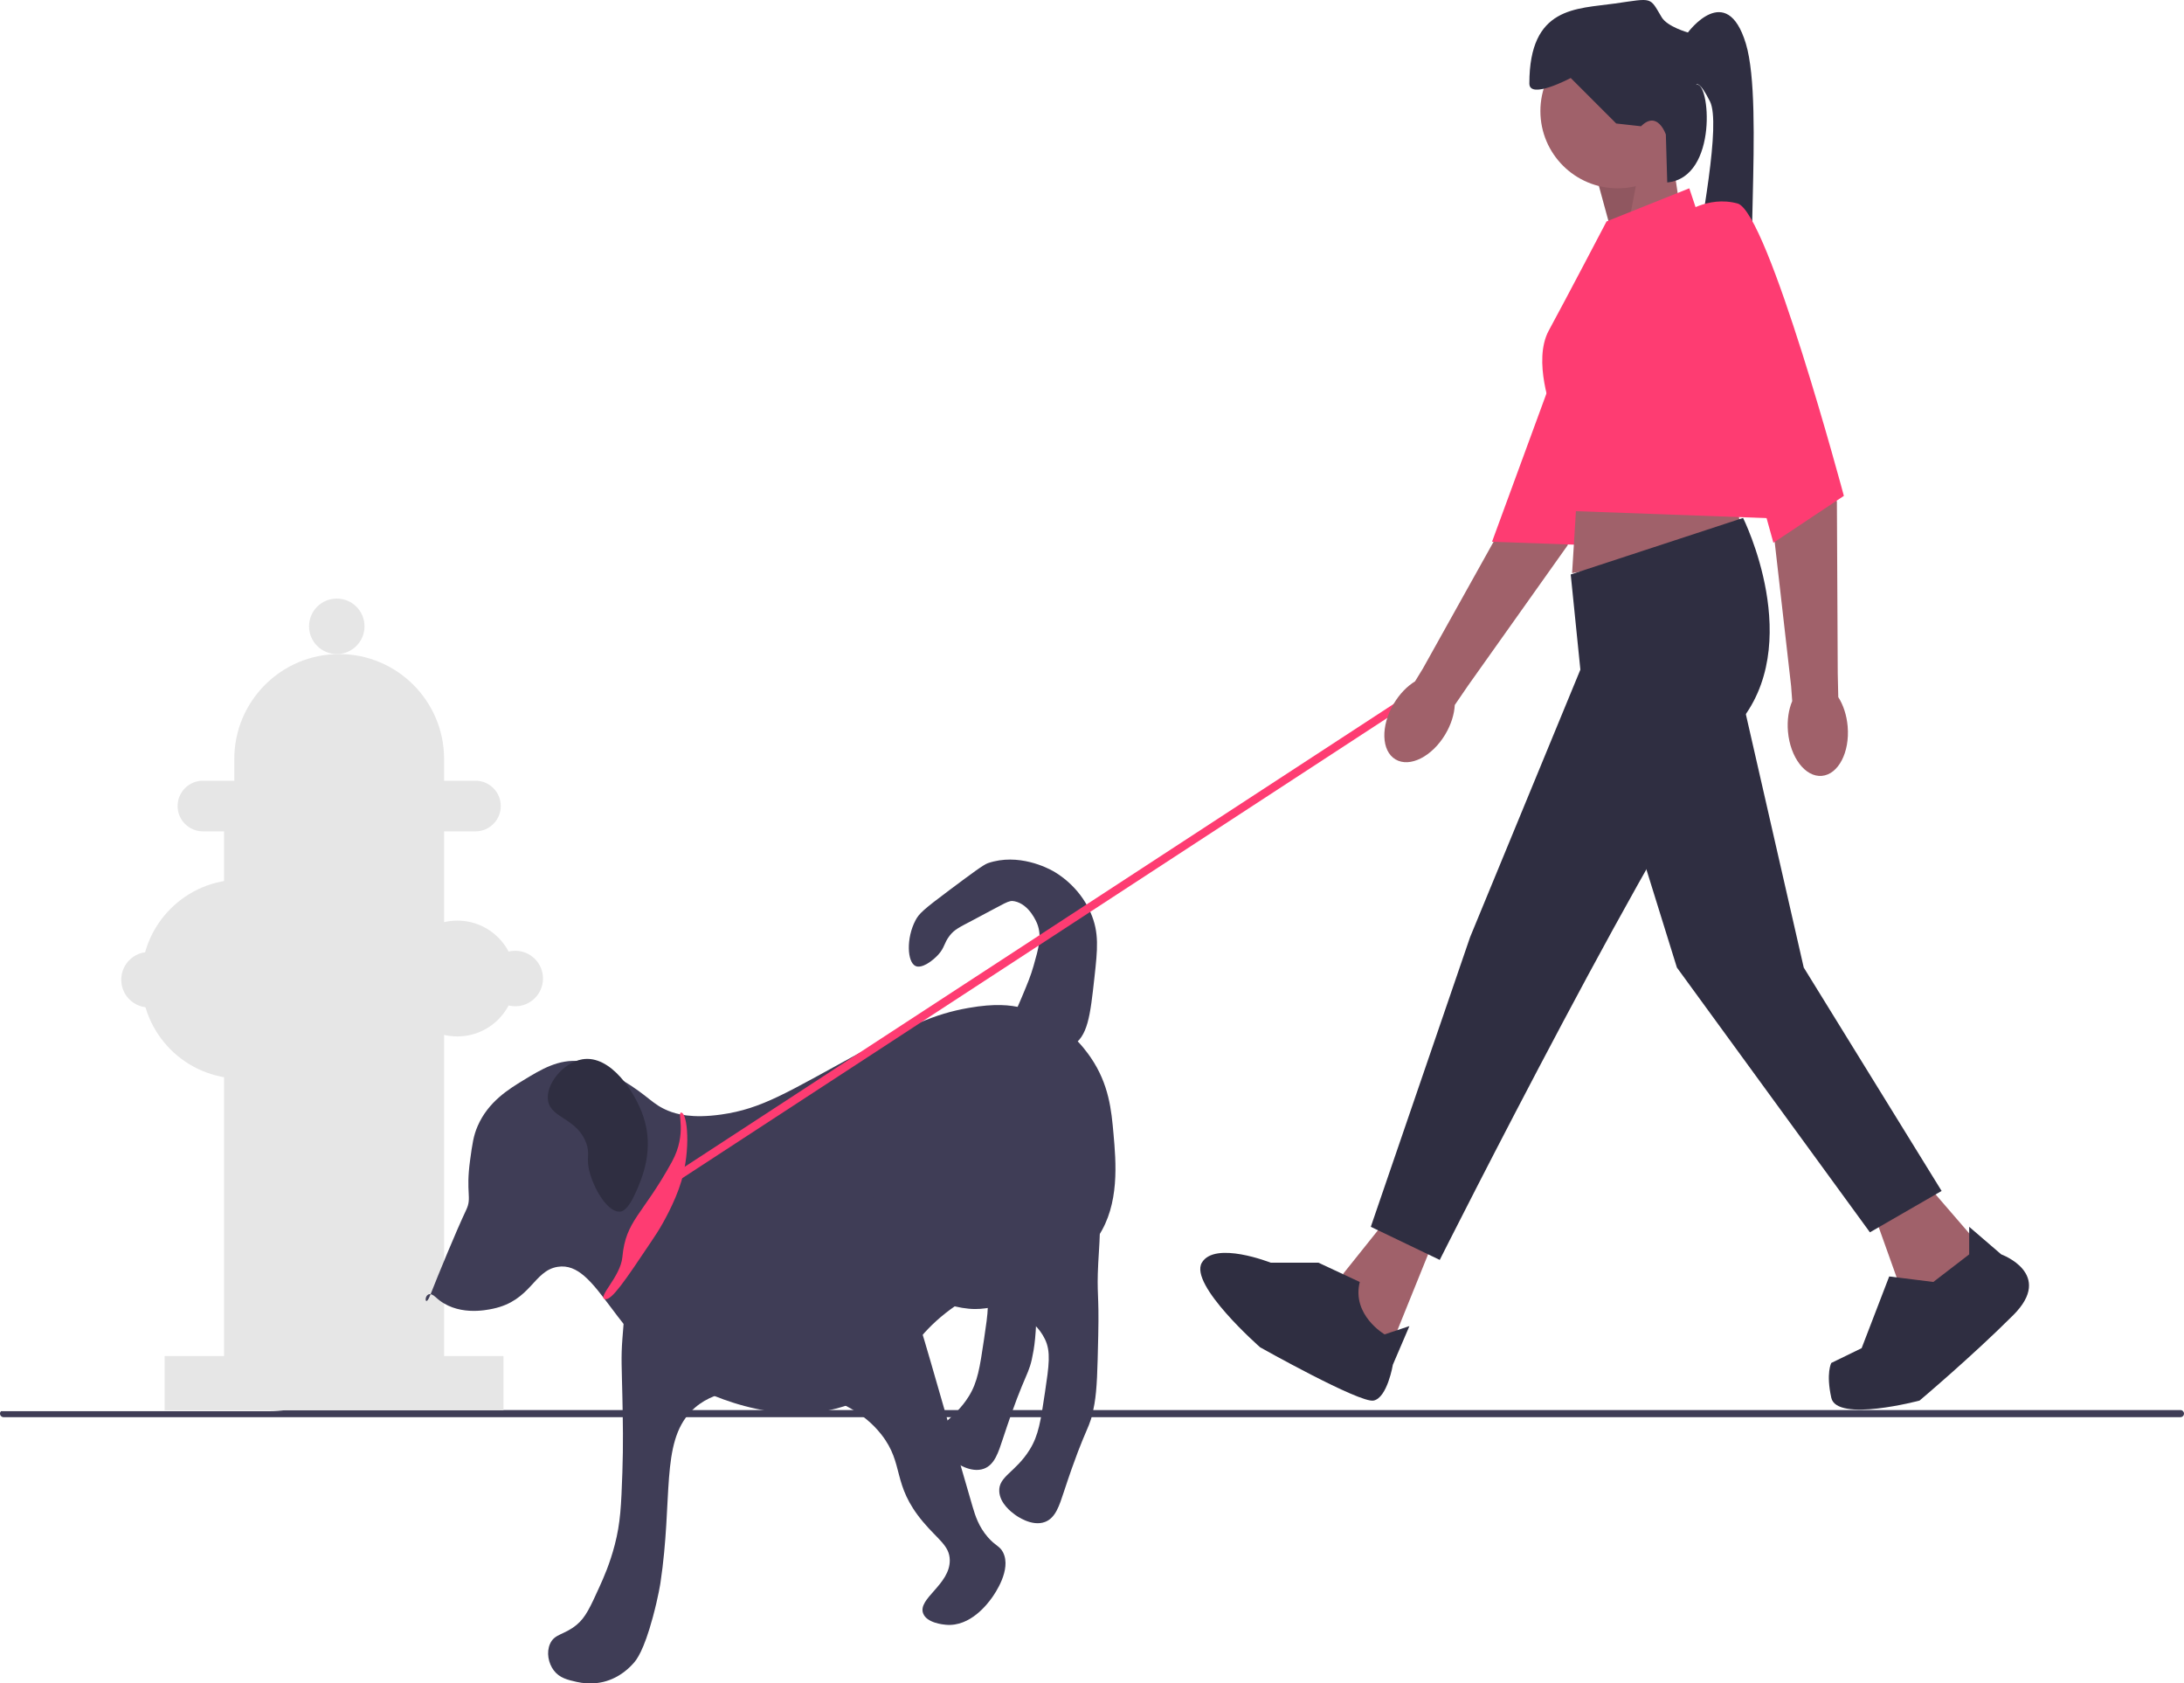 <svg xmlns="http://www.w3.org/2000/svg" width="730.67" height="563.04" viewBox="0 0 730.67 563.04" xmlns:xlink="http://www.w3.org/1999/xlink"><path d="M730.67,472.805c0,.66-.53,1.19-1.19,1.19H1.19c-.66,0-1.19-.53-1.19-1.19,0-.32,.12-.6,.32-.81H90.04c1.91,0,3.78-.13,5.62-.38H729.48c.66,0,1.19,.53,1.19,1.19Z" fill="#3f3d56"/><g><rect x="74.952" y="275.04" width="73.624" height="181.538" fill="#e6e6e6"/><path d="M113.882,327.484c0,18.381-14.901,33.282-33.282,33.282s-33.282-14.901-33.282-33.282,14.901-33.282,33.282-33.282,33.282,14.901,33.282,33.282Z" fill="#e6e6e6"/><circle cx="49.841" cy="327.686" r="9.279" fill="#e6e6e6"/><path d="M172.378,327.283c0,10.694-8.67,19.364-19.364,19.364s-19.364-8.67-19.364-19.364,8.67-19.364,19.364-19.364,19.364,8.67,19.364,19.364Z" fill="#e6e6e6"/><circle cx="172.378" cy="327.283" r="9.279" fill="#e6e6e6"/><circle cx="112.672" cy="209.485" r="9.279" fill="#e6e6e6"/><path d="M67.893,261.122h91.172c4.679,0,8.472,3.793,8.472,8.472h0c0,4.679-3.793,8.472-8.472,8.472H67.893c-4.679,0-8.472-3.793-8.472-8.472h0c0-4.679,3.793-8.472,8.472-8.472Z" fill="#e6e6e6"/><path d="M113.479,218.763h0c19.371,0,35.097,15.727,35.097,35.097v12.506H78.381v-12.506c0-19.371,15.727-35.097,35.097-35.097v0Z" fill="#e6e6e6"/><rect x="55.084" y="453.552" width="113.36" height="18.154" fill="#e6e6e6"/></g><g><g><path d="M208.218,361.302c8.967,5.407,9.851,7.959,15.284,10.189,2.749,1.129,7.897,2.681,17.831,1.274,13.687-1.939,22.127-7.467,45.852-20.379,16.921-9.209,25.195-13.236,36.936-15.284,8.798-1.535,13.912-.976,17.831,0,13.674,3.404,21.138,13.951,22.926,16.558,6.179,9.01,6.961,17.81,7.642,25.473,.858,9.652,2.097,23.6-5.095,34.389-9.012,13.519-21.563,7.528-43.304,20.379-24.03,14.204-20.011,28.211-39.483,35.662-24.917,9.535-52.043-5.536-53.494-6.368-25.797-14.795-31.076-41.644-44.578-39.483-8.067,1.291-8.871,11.305-21.652,14.01-2.392,.506-12.234,2.59-19.105-3.821-4.222-3.939-4.091,4.879-1.91-.637,2.799-7.082,8.446-20.904,12.1-28.657,1.952-4.142-.248-5.42,1.274-16.558,.743-5.44,1.119-8.186,2.547-11.463,3.54-8.12,10.414-12.313,15.284-15.284,5.925-3.614,11.75-7.168,19.105-6.368,4.209,.458,7.476,2.428,14.01,6.368v-0Z" fill="#3f3d56"/><path d="M363.604,391.87c2.259,1.851,2.798,5.603,3.821,12.737,.947,6.6,.371,10.648,0,17.831-.557,10.781,.321,9.778,0,24.2-.264,11.866-.396,17.799-1.274,22.926-1.578,9.219-2.418,5.677-10.189,29.294-1.577,4.792-2.832,8.859-6.368,10.189-4.43,1.667-9.535-2.057-10.189-2.547-1.074-.805-4.858-3.64-5.095-7.642-.301-5.08,5.449-6.367,10.189-14.01,2.96-4.773,3.671-9.55,5.095-19.105,1.353-9.087,2.03-13.63,0-17.831-3.704-7.666-12.179-10.042-12.737-10.189-5.072-1.34-6.71,.558-12.737,0-5.637-.522-14.922-3.175-16.558-7.642-4.483-12.246,45.248-47.051,56.041-38.21v-0Z" fill="#3f3d56"/><path d="M343.226,374.039c2.259,1.851,2.798,5.603,3.821,12.737,.947,6.6,.371,10.648,0,17.831-.557,10.781,.321,9.778,0,24.2-.264,11.866-.396,17.799-1.274,22.926-1.578,9.219-2.418,5.677-10.189,29.294-1.577,4.792-2.832,8.859-6.368,10.189-4.43,1.667-9.535-2.057-10.189-2.547-1.074-.805-4.858-3.64-5.095-7.642-.301-5.08,5.449-6.367,10.189-14.01,2.96-4.773,3.671-9.55,5.095-19.105,1.353-9.087,2.03-13.63,0-17.831-3.704-7.666-12.179-10.042-12.737-10.189-5.072-1.34-6.71,.558-12.737,0-5.637-.522-14.922-3.175-16.558-7.642-4.483-12.246,45.248-47.051,56.041-38.21v-0Z" fill="#3f3d56"/><path d="M305.016,436.448c1.434,2.187,3.078,7.826,6.368,19.105,1.467,5.03,10.966,38.123,14.01,48.399,.875,2.954,2.009,6.641,5.095,10.189,2.597,2.986,3.984,2.892,5.095,5.095,2.889,5.731-2.749,13.815-3.821,15.284-1.248,1.709-7.041,9.648-15.284,8.916-.861-.076-6.431-.572-7.642-3.821-1.856-4.981,9.057-9.655,8.916-17.831-.083-4.829-3.953-6.83-8.916-12.737-10.647-12.673-6.106-19.256-14.01-29.294-11.822-15.014-33.795-15.289-36.936-15.284-8.136,.012-19.458,.028-26.747,7.642-10.161,10.614-5.962,29.183-10.189,57.315,0,0-.685,4.561-2.547,11.463-3.073,11.39-5.524,14.331-6.368,15.284-1.147,1.295-4.503,4.981-10.189,6.368-.783,.191-4.406,1.021-8.916,0-2.993-.677-5.721-1.295-7.642-3.821-1.842-2.423-2.541-6.074-1.274-8.916,1.533-3.439,4.692-2.88,8.916-6.368,2.981-2.462,4.534-5.887,7.642-12.737,1.376-3.032,3.436-7.63,5.095-14.01,1.919-7.384,2.155-13.09,2.547-24.2,.331-9.36,.171-17.14,0-25.473-.199-9.702-.471-12.871,0-19.105,.494-6.541,.975-12.909,2.547-16.558,8.459-19.63,75.58-23.382,94.251,5.095v0Z" fill="#3f3d56"/><path d="M358.51,349.839c5.444-3.011,6.222-10.056,7.642-22.926,1.035-9.375,1.651-14.958-1.274-21.652-3.948-9.035-11.357-13.252-12.737-14.01-1.507-.828-11.401-6.075-21.652-2.547-1.431,.492-5.219,3.307-12.737,8.916-8.971,6.693-10.288,7.97-11.463,10.189-3.145,5.939-2.81,13.965,0,15.284,2.135,1.002,5.824-1.809,7.642-3.821,2.174-2.406,1.846-3.862,3.821-6.368,1.565-1.986,3.037-2.679,7.642-5.095,11.405-5.984,11.983-6.778,14.01-6.368,5.053,1.022,7.462,7.165,7.642,7.642,1.542,4.094,.485,7.818-1.274,14.01-.93,3.276-1.988,5.805-3.821,10.189-3.32,7.94-4.194,8.536-3.821,10.189,1.225,5.424,13.189,10.345,20.379,6.368h0Z" fill="#3f3d56"/></g><path d="M227.959,372.129c2.106,.348,3.128,12.388,0,22.926-2.139,7.206-6.453,14.502-7.223,15.788-.606,1.014-1.19,1.938-2.966,4.59-8.687,12.972-13.076,19.45-15.284,19.105-2.944-.46,5.113-7.422,5.731-14.079,1.149-12.376,6.706-13.906,16.558-31.841,5.331-9.705,1.54-16.76,3.184-16.489l0-0Z" fill="#fe3c72"/><path d="M183.381,368.307c-1.065-5.419,4.989-12.946,11.463-14.01,9.44-1.552,17.635,10.988,20.379,19.105,3.774,11.164-.464,20.758-2.547,25.473-2.613,5.914-4.566,6.302-5.095,6.368-3.854,.482-8.422-6.576-10.189-12.737-1.555-5.42,.2-6.162-1.274-10.189-3.033-8.29-11.6-8.227-12.737-14.01v0Z" fill="#2f2e41"/><polygon points="226.084 395.477 478.818 230.538 475.092 229.693 222.357 394.631 226.084 395.477" fill="#fe3c72"/></g><g><polygon points="539.795 80.054 534.259 59.758 559.168 50.532 561.936 68.983 539.795 80.054" fill="#a0616a"/><polygon points="539.795 80.054 534.259 59.758 548.928 53.57 544.371 77.497 539.795 80.054" isolation="isolate" opacity=".1"/><g><path d="M466.877,253.998c-4.758-2.831-5.009-11.186-.56-18.663,1.947-3.273,4.472-5.834,7.095-7.443l2.612-4.268,33.046-59.241s14.465-55.872,20.355-62.627c5.889-6.755,14.404-5.164,14.404-5.164l7.553,6.708-26.956,79.135-33.264,46.846-4.458,6.519c-.163,3.072-1.209,6.513-3.156,9.786-4.448,7.476-11.911,11.242-16.669,8.412l-0-0Z" fill="#a0616a"/><path d="M538.433,74.257s10.511-.406,17.142,7.758-28.11,100.189-28.11,100.189l-28.298-1.002,39.266-106.946Z" fill="#fe3c72"/></g><circle cx="541.178" cy="37.155" r="25.831" fill="#a0616a"/><polygon points="480.751 412.171 463.223 455.531 453.075 445.383 449.385 426.01 464.146 407.559 480.751 412.171" fill="#a0616a"/><polygon points="644.965 396.488 662.494 416.784 654.191 433.39 635.74 430.622 626.514 404.791 644.965 396.488" fill="#a0616a"/><polygon points="528.263 154.319 525.956 191.682 583.154 181.534 579.464 158.471 528.263 154.319" fill="#a0616a"/><path d="M525.495,192.144l57.659-18.912s21.219,42.437-1.845,69.191-99.635,178.974-99.635,178.974l-23.064-11.071,33.212-96.868,36.902-89.487-3.229-31.828v0Z" fill="#2f2e41"/><polygon points="581.309 226.739 603.45 323.607 649.578 398.333 625.592 412.171 561.013 323.607 539.795 255.338 581.309 226.739" fill="#2f2e41"/><path d="M441.082,422.319h-15.978s-18.643-7.38-23.013,0,19.495,28.312,19.495,28.312c0,0,33.333,18.738,37.946,17.815s6.458-11.993,6.458-11.993l5.535-12.916-8.303,2.768s-11.071-6.458-8.303-17.528l-13.838-6.458,0,0Z" fill="#2f2e41"/><path d="M658.803,419.552v-9.225l10.726,9.225s17.873,6.458,4.035,20.296-31.367,28.599-31.367,28.599c0,0-27.676,7.38-29.522-.923s0-11.663,0-11.663l10.148-4.943,9.225-23.986,14.761,1.845,11.993-9.225h0Z" fill="#2f2e41"/><path d="M549.02,42.229l-8.303-.923-15.222-15.222s-13.838,7.38-13.838,1.845c0-25.831,15.683-24.909,28.599-26.754,12.916-1.845,11.532-2.306,15.683,4.613,1.899,3.164,8.764,5.074,8.764,5.074,0,0,12.916-17.528,19.374,3.69,6.458,21.219-1.845,86.72,4.613,92.255,6.458,5.535-26.516,11.062-22.945-10.613s10.029-54.888,6.339-62.268-4.613-5.535-4.613-5.535c4.573-1.867,7.561,31.021-9.682,32.632l-.466-16.026s-2.768-8.303-8.303-2.768l-0-0Z" fill="#2f2e41"/><path d="M537.488,74.057l27.676-11.071,36.902,110.706-75.926-2.766-6.836-33.042s-6.675-17.197-1.139-27.345,19.323-36.482,19.323-36.482l0,0Z" fill="#fe3c72"/><g><path d="M609.507,259.504c-5.516,.474-10.591-6.169-11.335-14.836-.326-3.794,.232-7.347,1.425-10.183l-.366-4.991-7.687-67.398s-14.31-55.13-13.464-64.052c.847-8.922,2.184-11.291,2.184-11.291l10.047,1.047,24.233,80.011,.283,57.454,.178,7.896c1.659,2.591,2.815,5.997,3.141,9.791,.745,8.668-3.123,16.078-8.639,16.552h0Z" fill="#a0616a"/><path d="M562.858,71.751s8.303-6.458,18.451-3.69c10.148,2.768,35.569,97.79,35.569,97.79l-23.576,15.683-30.444-109.783v-0Z" fill="#fe3c72"/></g></g></svg>